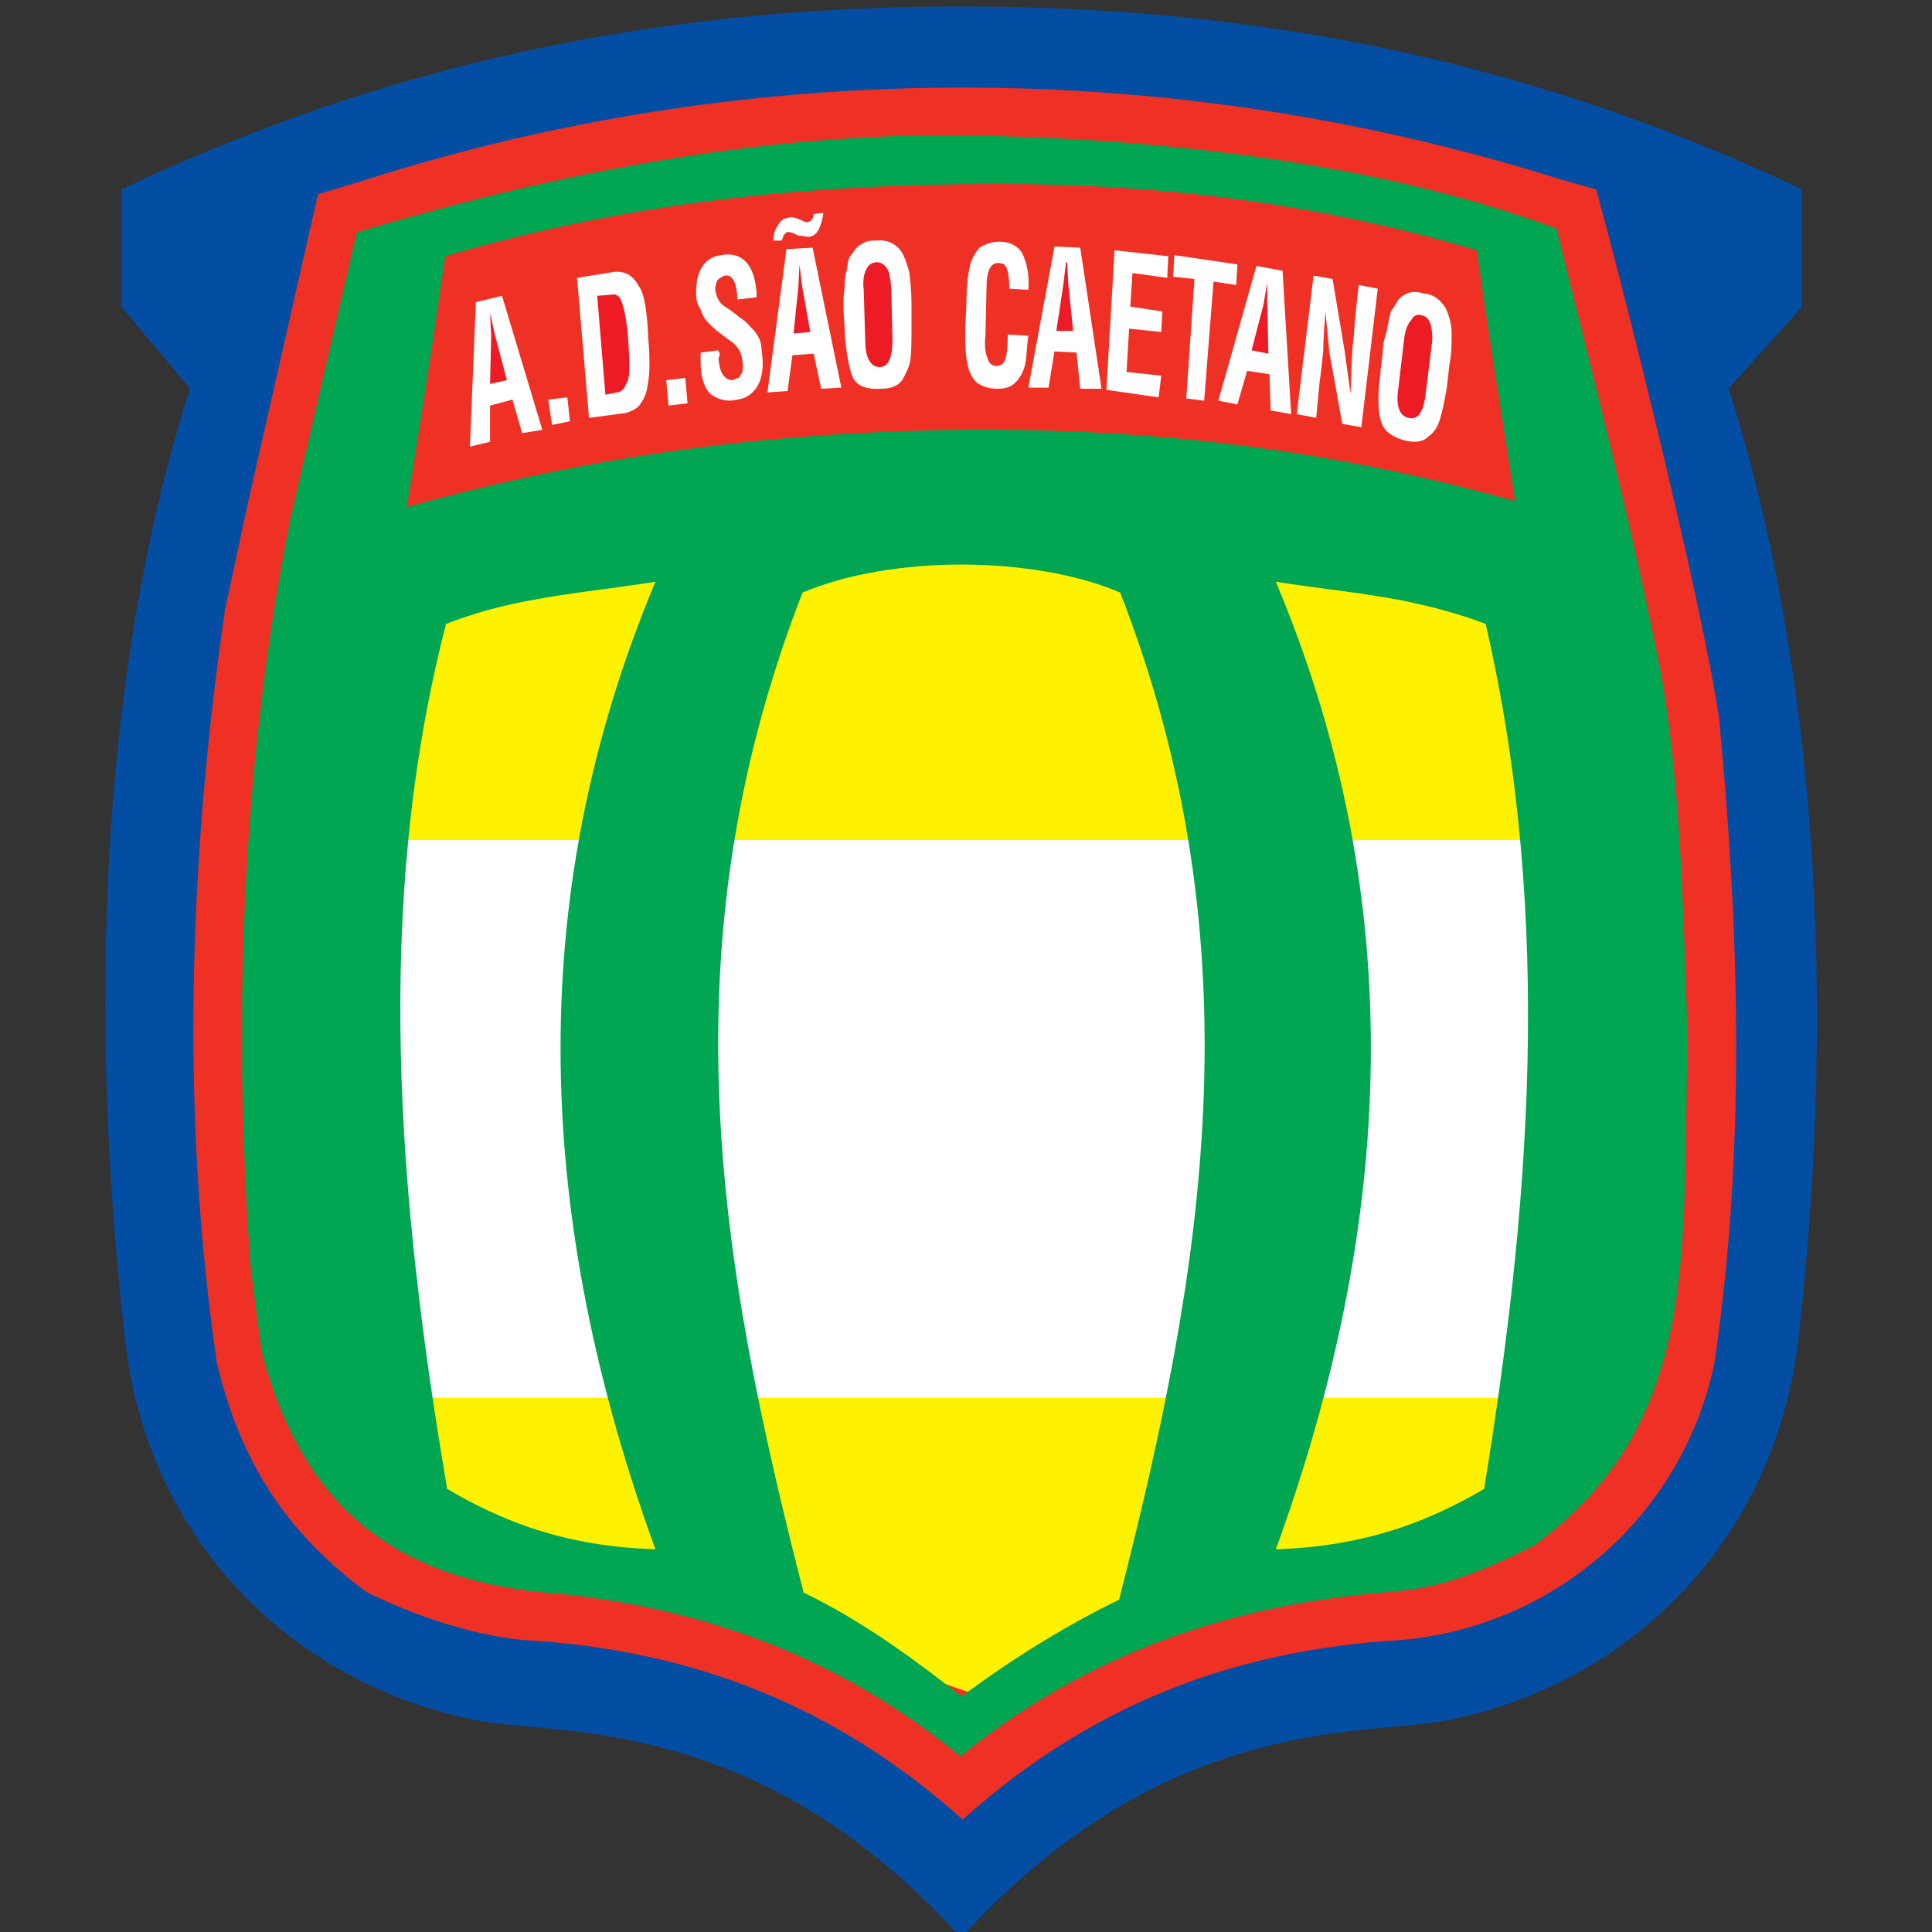 <?xml version="1.0" encoding="iso-8859-1"?>
<!-- Generator: Adobe Illustrator 24.0.1, SVG Export Plug-In . SVG Version: 6.00 Build 0)  -->
<svg version="1.1" id="Layer_1" xmlns="http://www.w3.org/2000/svg" xmlns:xlink="http://www.w3.org/1999/xlink" x="0px" y="0px"
	 viewBox="0 0 600 600" style="enable-background:new 0 0 600 600;" xml:space="preserve">
<rect x="0" y="0" width="600" height="600" fill="#333333" stroke="none"/>
<path style="fill:#034EA2;" d="M298.495,601.841c-62.139-68.862-123.465-62.834-149.317-67.355
	C93.066,523.934,45.883,480.23,38.813,415.772c-12.754-112.568-5.333-215.051,20.171-295.157L37.652,95.225V58.822
	C127.847,16.16,213.519,2.017,298.495,2.017c85.208,0,170.998,14.143,261.192,56.804v36.403l-22.839,25.391
	c25.391,80.106,34.432,182.125,21.68,295.157c-7.535,64.457-54.254,108.161-110.367,118.714
	C422.308,539.007,360.866,532.979,298.495,601.841z"/>
<path style="fill:#EE3124;" d="M113.703,494.372c-24.693-18.431-38.954-40.111-46.371-71.18
	c-11.247-77.443-8.697-156.39,2.549-233.832l6.725-31.417L98.747,60.33l14.956-4.521c119.408-38.142,250.64-38.142,371.208,0
	l10.783,3.013c9.736,35.475,32.575,127.176,38.14,163.928c6.377,66.427,8.349,134.246-1.389,200.442
	c-9.741,47.184-49.503,81.962-97.381,86.136c-52.402,3.014-96.92,20.521-136.104,55.762
	c-39.299-35.242-83.817-52.749-136.218-55.762C146.281,507.82,127.963,501.446,113.703,494.372z"/>
<polygon style="fill:#FFF200;" points="113.703,168.608 482.941,168.608 482.941,461.102 301.974,525.906 113.703,461.102 "/>
<rect x="111.848" y="260.889" style="fill:#FFFFFF;" width="372.37" height="173.2"/>
<path style="fill:#00A651;" d="M515.981,209.88c-8.927-46.024-21.331-93.208-32.575-138.885
	c-15.304-5.68-31.533-10.317-48.112-14.144C393.79,47.46,349.505,43.288,309.51,42.245c-3.595-0.117-7.303-0.232-10.899-0.232
	c-45.329-0.465-90.426,5.913-134.594,16c-17.969,4.172-35.705,8.926-53.212,14.141L90.169,161.19
	c-9.623,48.458-14.258,98.309-14.955,148.042v24.462c0.348,19.822,1.16,39.531,2.55,59.124l3.478,26.896
	c12.174,46.14,38.721,68.515,82.775,74.313c3.129,0.345,6.376,0.694,9.621,0.924c46.837,4.872,88.341,20.637,124.626,50.548
	c0.117-0.117,0.231-0.233,0.347-0.347c39.532-31.884,84.282-47.186,134.711-50.896c0.581-0.116,1.275-0.116,1.971-0.23
	c14.607-1.509,28.172-7.538,41.039-14.028c53.098-38.489,45.677-93.904,47.88-156.854
	C522.704,285.699,522.357,246.398,515.981,209.88z M203.548,481.159c-12.752-0.466-25.619-2.204-39.531-6.957
	c-7.999-2.782-16.347-6.606-25.157-11.824c-15.417-90.892-22.837-181.548-0.348-268.612c8.579-3.362,17.042-5.565,25.505-7.188
	c13.333-2.551,26.548-3.825,39.531-5.912C161.697,280.481,166.915,380.414,203.548,481.159z M347.534,496.808
	c-18.665,9.043-35.824,20.287-48.923,30.026c-13.1-10.201-29.563-22.838-49.038-32.229
	c-26.199-102.133-43.358-199.864-0.348-310.578c13.679-5.795,31.532-8.695,49.385-8.695c17.854,0,35.707,2.9,49.272,8.695
	C391.009,294.741,373.734,394.327,347.534,496.808z M460.915,462.378c-9.041,5.331-17.505,9.157-25.621,11.94
	c-13.678,4.636-26.432,6.375-39.069,6.84c36.633-100.745,41.968-200.677,0-300.493c12.87,2.086,25.851,3.245,39.069,5.795
	c8.579,1.74,17.274,3.943,26.085,7.305C482.708,286.162,474.827,376.703,460.915,462.378z"/>
<path style="fill:#EE3124;" d="M298.495,133.483c71.414-0.696,126.017,9.388,172.042,22.143
	c-4.057-25.854-8.232-52.053-11.942-77.907c-55.761-16.462-108.161-21.331-160.1-20.52c-51.589,0.697-104.454,5.914-160.217,22.376
	c-3.707,25.851-7.765,52.053-11.939,77.904C172.364,144.727,226.619,134.294,298.495,133.483z"/>
<path style="fill:#FFFFFF;" d="M449.322,120.382c-0.697,4.058-1.392,7.418-2.204,10.085c-0.696,2.203-1.854,4.057-3.709,5.217
	c-1.39,1.507-3.711,1.855-6.955,1.16c-4.522-1.16-7.073-3.362-7.768-6.725c-0.812-3.363-0.812-7.883,0-13.912v-0.694l0.695-5.681
	l0,0c0,0,0-0.347,0-0.696c0-0.811,0.348-1.856,0.348-3.014c0.462-1.508,0.811-2.55,1.159-4.521c0.348-1.856,0.696-3.362,1.044-4.869
	c0.811-1.043,1.507-2.203,1.854-2.898c1.159-1.971,3.014-2.667,4.174-3.014c1.391-0.349,2.896,0,4.405,0.347
	c3.246,0.348,5.101,2.204,6.608,4.523c1.16,2.549,1.854,5.216,1.854,7.883c0,2.897,0,6.26-0.694,9.621L449.322,120.382z"/>
<path style="fill:#FFFFFF;" d="M407.936,85.603l5.912,1.043l3.71,22.142l1.854,13.449c0.347-7.072,0.347-11.94,0.696-14.956
	c0.463-3.013,0.463-6.027,0.809-9.042l1.045-9.739l5.912,1.16l-5.1,43.01l-5.913-1.043l-4.059-22.491l-1.157-12.404
	c-0.35,4.521-0.696,8.693-0.696,12.404c-0.463,4.057-0.813,7.535-1.161,9.739l-1.041,10.896l-6.03-1.159L407.936,85.603z"/>
<polygon style="fill:#FFFFFF;" points="390.196,82.588 398.312,84.095 400.979,128.613 394.603,127.454 394.256,116.208 
	387.299,115.165 384.284,125.598 378.371,124.44 "/>
<polygon style="fill:#FFFFFF;" points="383.935,88.5 376.866,87.458 373.966,124.44 368.401,123.744 370.953,86.646 364.343,85.95 
	364.691,79.227 384.284,82.126 "/>
<polygon style="fill:#FFFFFF;" points="346.144,77.719 362.837,79.575 362.489,86.299 351.71,84.791 351.012,95.225 360.983,96.732 
	360.635,103.108 350.664,102.064 349.852,115.514 360.635,116.671 359.825,123.396 343.594,121.078 "/>
<polygon style="fill:#FFFFFF;" points="327.479,76.56 335.479,76.908 342.086,120.729 335.479,120.729 334.318,109.486 
	327.479,109.137 325.624,120.382 319.363,120.382 "/>
<path style="fill:#FFFFFF;" d="M313.451,89.66c0-5.216-0.813-7.884-2.664-7.884c-2.9-0.694-4.408,1.856-4.408,7.537l-0.348,14.955
	c-0.346,3.013,0,5.565,0.696,7.07c0.348,1.51,1.506,2.32,2.55,2.32c1.51,0,2.667-0.811,3.014-2.32
	c0.348-1.041,0.696-3.71,0.696-7.418l6.376,0.347c-0.462,3.013-0.462,5.565-0.811,7.884c-0.35,2.201-1.042,4.057-2.55,5.913
	c-1.508,1.968-3.363,2.664-6.26,2.664c-2.667,0-4.521-0.696-6.377-1.853c-1.39-1.51-2.551-3.362-2.897-6.028
	c-0.696-2.551-0.696-6.378-0.696-10.783l0.348-7.535c0-4.87,0.348-8.58,1.044-11.594c0.463-2.667,1.855-4.521,3.014-6.028
	c1.855-1.044,3.71-1.854,6.259-1.854c3.364,0,5.914,1.507,7.073,3.709c1.392,3.013,2.203,6.376,1.853,11.245L313.451,89.66z"/>
<path style="fill:#FFFFFF;" d="M283.077,101.602c0,4.174,0,7.535-0.35,10.201c-0.347,2.203-1.505,4.406-2.551,6.262
	c-1.505,1.968-3.707,2.664-6.722,2.664c-4.754,0.35-7.768-1.159-8.81-4.057c-1.159-3.013-1.857-7.535-2.319-13.563v-1.044
	l-0.347-5.332v-0.348c0,0,0-0.349,0-0.694c0-0.813,0-1.508,0-3.015c0-1.161,0.347-2.667,0.347-4.521c0-1.855,0.463-3.71,0.811-4.87
	c0-1.508,0.349-2.551,0.697-3.363c1.505-2.203,2.551-3.709,3.71-4.057c1.505-1.16,3.014-1.16,4.405-1.16
	c3.363-0.347,5.565,0.697,7.42,2.667c1.506,1.856,2.203,4.405,3.013,7.073c0.347,3.013,0.696,6.376,0.696,9.738V101.602z"/>
<path style="fill:#FFFFFF;" d="M240.183,74.704c0-1.507,0.348-3.362,1.509-4.867c0.693-1.508,2.203-2.204,3.244-2.204
	c0.813-0.464,1.856,0,3.015,0.347c1.507,0.699,2.204,1.045,2.551,1.045c1.157,0,2.203-1.045,2.203-2.55l3.014-0.347
	c-0.697,4.403-1.856,7.069-4.407,7.417c-0.81,0-1.854-0.348-3.361-0.348c-1.159-0.694-2.551-1.157-3.362-1.157
	c-0.348,0-0.694,0.463-1.043,0.811c-0.348,0.346-0.348,1.042-0.813,1.853H240.183z"/>
<polygon style="fill:#FFFFFF;" points="244.241,77.371 252.357,76.908 261.283,120.382 255.021,120.729 252.704,109.833 
	246.094,110.297 244.588,121.426 238.329,121.889 "/>
<path style="fill:#FFFFFF;" d="M229.053,93.021c-0.348-5.216-1.391-7.883-4.058-7.418c-0.696,0.347-1.508,0.696-2.203,1.392
	c-0.348,0.811-0.696,1.971-0.696,3.013c0.348,1.855,1.044,3.826,2.551,4.87c1.855,1.158,3.363,2.319,5.218,3.826
	c1.854,1.043,3.246,2.898,4.404,4.059c1.508,1.853,2.203,3.707,2.203,5.563c0.811,4.868,0.348,8.693-1.044,11.244
	c-1.507,2.667-3.709,4.174-6.376,4.523c-3.247,0.81-5.912,0-8.114-1.51c-1.855-1.505-3.363-4.869-3.363-10.084
	c0-1.508,0-2.203,0-3.014l5.565-0.698c0,0.349,0,0.698,0.346,0.698c0,0.347,0,0.811,0,0.811c0,0.347-0.346,0.694-0.346,1.041
	c0.346,4.523,1.854,6.727,4.521,6.727c0.695-0.35,1.043-0.699,1.855-0.699c0-0.347,0.696-1.158,1.042-1.852
	c0-0.812,0.348-1.855,0-3.014c0-2.203-1.042-4.523-2.898-6.03c-1.508-1.044-3.015-2.202-4.521-3.361
	c-1.391-1.044-2.55-2.203-3.246-3.014c-1.159-1.044-1.854-2.55-2.319-4.06c-1.042-1.505-1.391-3.014-1.391-5.215
	c0-6.725,2.551-10.899,7.766-11.593c6.608-1.157,10.318,2.898,11.013,11.593v1.507L229.053,93.021z"/>
<polygon style="fill:#FFFFFF;" points="206.911,118.064 212.823,117.366 213.519,125.251 207.607,125.946 "/>
<path style="fill:#FFFFFF;" d="M179.203,86.299l11.477-1.855c3.595-0.349,5.912,1.159,7.768,4.522
	c1.856,2.549,2.551,8.579,2.899,16.46c0.348,3.362,0.348,6.377,0.348,8.579c0,2.203-0.348,4.522-0.696,6.377
	c-0.346,2.201-1.159,3.711-2.204,5.215c-0.81,1.159-2.664,2.203-4.52,2.668l-11.361,1.506L179.203,86.299z"/>
<polygon style="fill:#FFFFFF;" points="170.276,124.093 176.188,123.396 177,130.815 171.438,131.975 "/>
<polygon style="fill:#FFFFFF;" points="147.786,93.834 155.901,91.863 168.423,133.483 162.16,134.524 159.147,124.093 
	152.193,125.946 152.193,137.191 145.932,138.698 "/>
<path style="fill:#ED1C24;" d="M185.463,91.863l2.551,30.721l3.363-0.694c1.505,0,2.55-1.161,2.898-2.319
	c0.811-1.043,1.16-2.898,1.16-4.868c0-2.203,0-5.216-0.348-9.276c-0.348-5.331-1.159-9.041-1.855-11.244
	c-0.694-2.319-1.854-3.015-3.362-2.668L185.463,91.863z"/>
<polygon style="fill:#ED1C24;" points="157.409,118.064 153.698,103.92 152.193,97.197 152.193,97.197 152.54,104.268 
	152.193,119.222 "/>
<polygon style="fill:#ED1C24;" points="333.275,102.762 331.767,88.154 331.421,81.431 331.073,81.431 330.26,88.154 
	328.058,102.762 "/>
<polygon style="fill:#ED1C24;" points="251.659,103.108 249.109,88.966 248.298,82.126 248.298,82.126 247.95,88.966 
	246.445,103.573 "/>
<path style="fill:#ED1C24;" d="M268.237,90.008l0.463,15.768c0,5.563,1.857,8.229,4.408,8.229c2.897,0,4.056-3.014,4.056-8.579
	l-0.348-14.954c0-1.971-0.346-4.172-0.811-6.027c-0.695-1.856-2.203-3.014-3.593-3.014c-1.508,0-2.667,0.695-3.364,2.201
	C268.237,85.139,267.891,87.458,268.237,90.008z"/>
<path style="fill:#ED1C24;" d="M436.106,104.963l-1.854,15.766c-0.813,5.218,0.346,8.579,3.245,9.043
	c2.666,0.696,4.523-1.506,5.215-7.188l1.856-14.955c0.348-1.853,0.348-3.708,0-5.564c-0.348-2.668-1.507-3.825-3.015-4.173
	c-1.391-0.347-2.549,0-3.246,1.505C437.148,100.558,436.454,102.411,436.106,104.963z"/>
<polygon style="fill:#ED1C24;" points="393.907,109.833 393.557,94.53 393.557,87.806 393.557,87.806 392.399,94.53 
	388.691,108.788 "/>
</svg>

